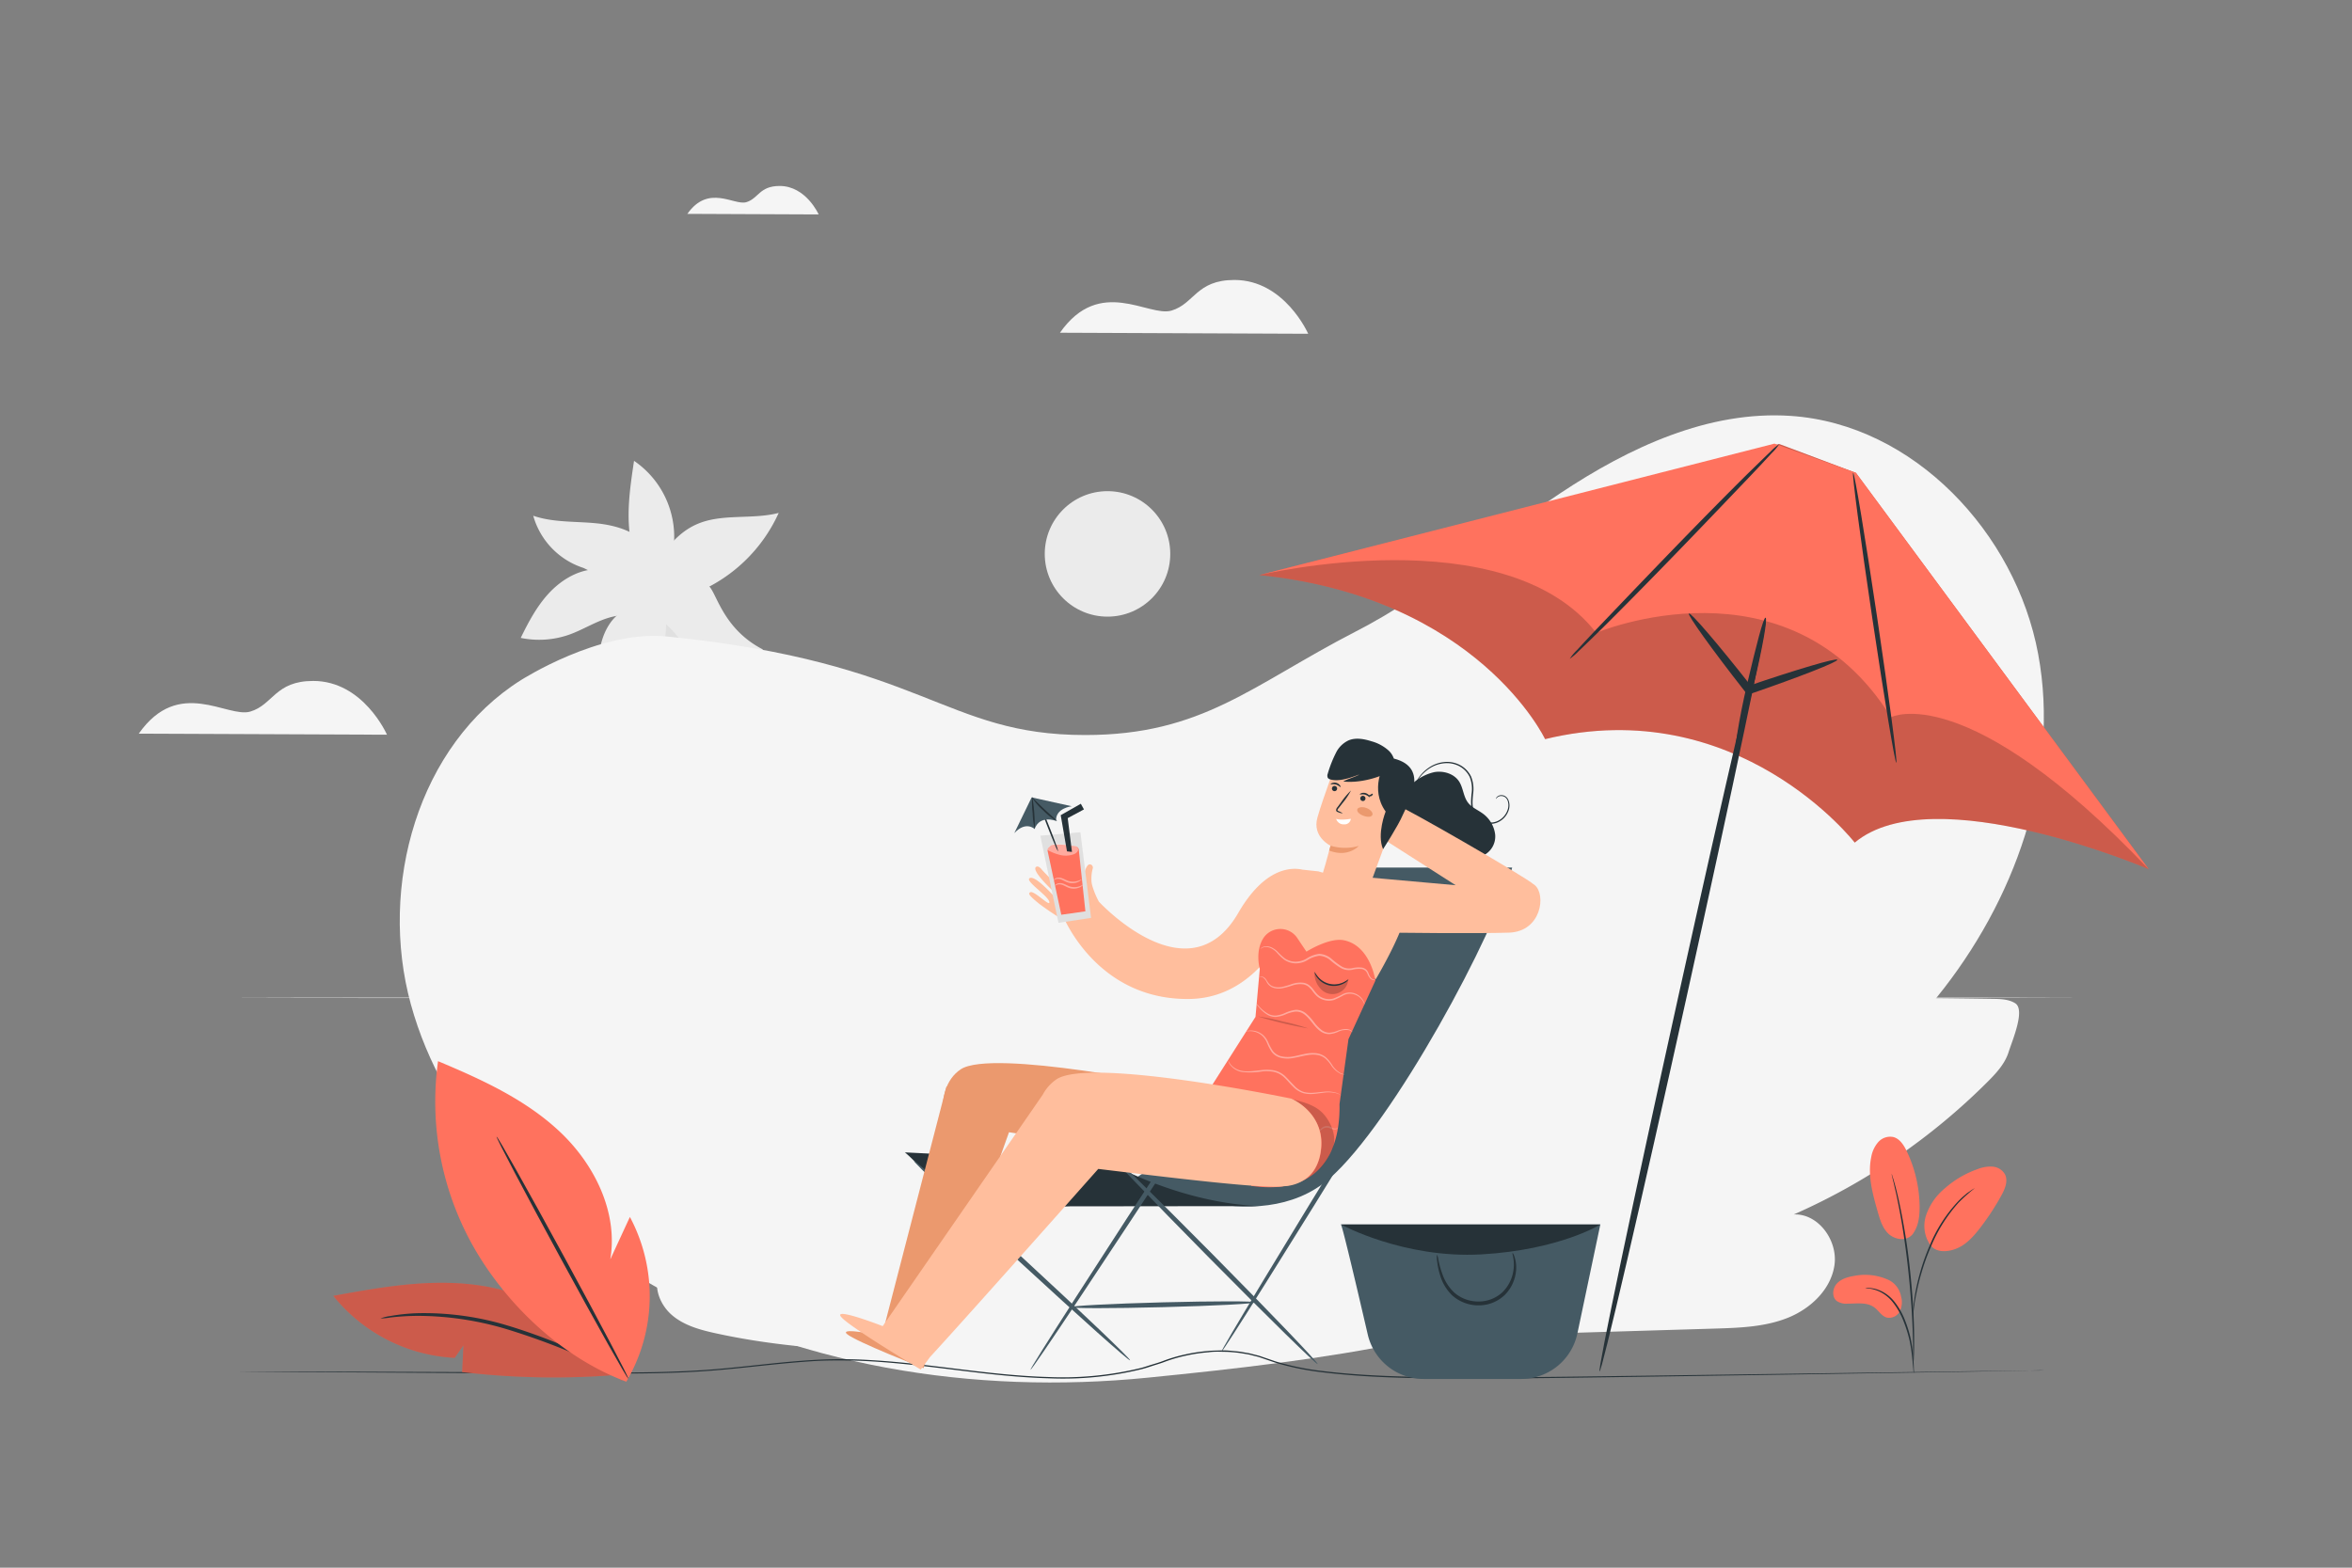 <svg xmlns="http://www.w3.org/2000/svg" viewBox="0 0 750 500"><rect x="0" y="0" width="750" height="500" fill="#808080" stroke="none"/><g id="background-complete"><path d="M171.32,318.39c-14.45-3.21-29.26,24.39-25.65,38.74s19.15,23.32,34,23.4c8.18,0,16.5-2.07,24.42-.07s15.1,10.73,11.43,18c-1.36,2.69-3.93,4.64-5.2,7.38-2.15,4.65.15,10.4,4.07,13.7s9.07,4.67,14.07,5.75c32.15,7,65.41,6,98.29,5.05l220.09-6.6c7.87-.24,15.92-.51,23.23-3.43s13.83-9.09,14.91-16.88S579.84,387,572,387.34a203.58,203.58,0,0,0,61.77-42.28c2.77-2.77,5.54-5.75,6.72-9.48s5.43-13.53,2.11-15.6c-2.06-1.29-4.63-1.36-7.07-1.4-31-.47-66.68-.56-97.71-.56-121.82,0-216.63.37-366.48.37" style="fill:#f5f5f5"></path><circle cx="353.16" cy="176.66" r="20.01" style="fill:#ebebeb"></circle><path d="M338,106.12l79.15.33s-7.5-17.15-23.51-17.16c-12.21,0-12.76,7.6-20.08,9.77S350.72,87.94,338,106.12Z" style="fill:#f5f5f5"></path><path d="M219.19,68.21l41.86.18s-4-9.07-12.44-9.08c-6.46,0-6.74,4-10.62,5.17S225.94,58.6,219.19,68.21Z" style="fill:#f5f5f5"></path><path d="M44.25,234l79.15.33s-7.5-17.14-23.51-17.15c-12.21,0-12.76,7.6-20.08,9.77S57,215.78,44.25,234Z" style="fill:#f5f5f5"></path><path d="M246,283.49s-27.47-48.38-30.28-93.18l-7.93-.86s4.5,56.45,29.08,97.9Z" style="fill:#e0e0e0"></path><path d="M209.63,189.81c-5.91-4.68-13-8.91-20.47-8.22-5.53.51-10.55,3.7-14.29,7.79s-6.38,9.08-8.82,14.07a28.87,28.87,0,0,0,15.36-1c4.68-1.65,8.9-4.5,13.71-5.7s9.74-.68,14.61-.17c2.82,2.17,2-2.14-.1-6.73" style="fill:#ebebeb"></path><path d="M210.14,192.78c.4-6.13.58-12.78-2.93-17.82-3.79-5.44-10.87-7.49-17.48-8.1s-13.42-.21-19.69-2.37a24.43,24.43,0,0,0,16,16.64" style="fill:#ebebeb"></path><path d="M205.54,193.72a33.29,33.29,0,0,1,4.34-6.84,11.24,11.24,0,0,1,6.9-3.94c3.54-.39,7,1.54,9.43,4.14s4.62,13.6,16.95,20c1.32.69-18.84,6.53-26.24-3-3-3.95-6.85-7.53-11.45-9.47" style="fill:#ebebeb"></path><path d="M209.31,193.5c-5.13-2.24-11.42.54-14.66,5.12s-4,10.45-3.93,16,.85,11.22.29,16.8a40.11,40.11,0,0,0,20.57-25.89,22.71,22.71,0,0,0,.58-9.27,12.43,12.43,0,0,0-4.58-7.9" style="fill:#ebebeb"></path><path d="M205.4,187c4-7.81,8.66-16.18,16.7-19.76s17.63-1.43,26.21-3.65a49.66,49.66,0,0,1-26.57,25.56" style="fill:#ebebeb"></path><path d="M210.65,190.29c-6-4.91-9-12.64-9.89-20.31s.29-15.42,1.42-23a29.34,29.34,0,0,1,12.71,26.65" style="fill:#ebebeb"></path><path d="M352.48,318H195.59s13.88-58,54.15-55.41,36.14,23.52,54.52,27.66S344.08,289.64,352.48,318Z" style="fill:#ebebeb"></path><path d="M664.52,318.24c0,.08-132.4.15-295.68.15s-295.71-.07-295.71-.15,132.37-.16,295.71-.16S664.52,318.15,664.52,318.24Z" style="fill:#e0e0e0"></path><path d="M299.78,345c0,.09-21.09-.15-47.09-.53s-47.1-.77-47.1-.85,21.09.15,47.1.53S299.78,344.92,299.78,345Z" style="fill:#e0e0e0"></path><path d="M255.75,358.07c0,.09-5.77-.16-12.88-.55s-12.87-.77-12.86-.86,5.77.16,12.88.55S255.76,358,255.75,358.07Z" style="fill:#e0e0e0"></path><path d="M274,370.48c0,.09-6.22.16-13.89.16s-13.89-.07-13.89-.16,6.22-.15,13.89-.15S274,370.4,274,370.48Z" style="fill:#e0e0e0"></path></g><g id="background-simple"><path d="M212.65,203c82.47,8.26,88.19,31.43,133.39,31.43,37.41,0,53-15.85,86.25-33,23.38-12,43.4-29.61,65.31-44.16s47.22-26.4,73.47-24.62c39.18,2.66,71.66,37.29,78.85,75.9s-7.57,79-32.28,109.5-55.17,64.85-90,83c-49.43,25.78-106.12,32.8-161.6,38.34s-113.28-3.53-161.49-31.55c-33.79-19.63-63.17-49.83-73.53-87.51s2.17-82.8,35.3-103.54C166.32,216.86,191,200.87,212.65,203Z" style="fill:#f5f5f5"></path></g><g id="Floor"><path d="M651.74,437s-.51,0-1.5.05l-4.38.1-16.87.31-62,1-42.85.64c-15.4.21-31.85.49-49.18.58-17.3-.1-35.55.23-54.3-2.13a85.5,85.5,0,0,1-14-2.95l-3.41-1.17-1.7-.58c-.57-.18-1.16-.3-1.74-.45s-1.16-.31-1.75-.43l-1.78-.3a35.86,35.86,0,0,0-3.59-.42c-1.2-.11-2.42-.1-3.63-.13s-2.44,0-3.65.17a51.15,51.15,0,0,0-7.25,1.08,47.48,47.48,0,0,0-7.08,2.09c-1.16.44-2.37.77-3.56,1.16s-2.37.79-3.59,1.09a105.57,105.57,0,0,1-29.44,2.89c-9.75-.26-19.3-1.38-28.65-2.53s-18.55-2.31-27.59-2.85c-4.52-.28-9-.36-13.43-.3s-8.79.41-13.1.79c-8.62.78-17,1.85-25.2,2.47s-16.16.81-23.87.88-15.14,0-22.29-.05L159.77,438l-62.06-.39-16.86-.13-4.39-.05-1.5,0s.51,0,1.5,0h4.39l16.87,0,62.05.22,20.56.08c7.15,0,14.59.09,22.29,0s15.66-.28,23.84-.9,16.55-1.7,25.18-2.49c4.32-.38,8.7-.7,13.14-.8s8.94,0,13.47.3c9.07.53,18.26,1.69,27.62,2.84s18.88,2.25,28.6,2.52a105.51,105.51,0,0,0,29.3-2.88c1.2-.3,2.37-.73,3.56-1.09s2.37-.7,3.53-1.15a48.9,48.9,0,0,1,7.16-2.11,51.92,51.92,0,0,1,7.32-1.09c1.23-.14,2.46-.12,3.68-.17s2.46,0,3.68.13,2.44.19,3.63.43l1.81.31c.59.12,1.18.28,1.77.43s1.18.28,1.76.46l1.72.59,3.4,1.16a84.35,84.35,0,0,0,13.89,2.93c18.69,2.36,36.93,2,54.23,2.16,17.31-.08,33.78-.34,49.18-.53l42.84-.58,62.05-.86,16.87-.22,4.39,0Z" style="fill:#263238"></path></g><g id="Bag"><path d="M427.6,390.54c.6,1.07,5.26,20.92,8.55,35.1A18.31,18.31,0,0,0,454,439.81h31.12A18.31,18.31,0,0,0,503,425.26l7.31-34.72Z" style="fill:#455a64"></path><path d="M427.6,390.54s20,10.94,44.83,9.53,37.91-9.53,37.91-9.53Z" style="fill:#263238"></path><path d="M482.34,399.63s.13.12.27.39a6.56,6.56,0,0,1,.47,1.27,11.16,11.16,0,0,1,.22,5,12.47,12.47,0,0,1-3.35,6.61,11.9,11.9,0,0,1-8.39,3.43,12.52,12.52,0,0,1-8.5-3.19,14.64,14.64,0,0,1-3.82-6.34,23.21,23.21,0,0,1-1-4.83,4.82,4.82,0,0,1,0-1.81,5.61,5.61,0,0,1,.45,1.74A31.61,31.61,0,0,0,460,406.5a14.49,14.49,0,0,0,3.77,5.79,11.62,11.62,0,0,0,7.74,2.81,11.06,11.06,0,0,0,7.63-3,12.1,12.1,0,0,0,3.29-6,12.56,12.56,0,0,0,.16-4.7c-.09-.56-.18-1-.25-1.29S482.3,399.64,482.34,399.63Z" style="fill:#263238"></path></g><g id="Character"><path d="M423.88,276.69S396,355.46,361.79,375.93c0,0,39,20,62.09,0,20.26-17.59,53.35-79.06,58.32-99.24Z" style="fill:#455a64"></path><path d="M288.55,367.54l65.25,3.28s21.94,12.8,47.87,13.86l-60.57.07a101.33,101.33,0,0,1-38-5.55C297,377.05,292.77,371,288.55,367.54Z" style="fill:#263238"></path><path d="M328.59,436.9c-.36-.24,22.37-35.62,50.76-79s51.71-78.4,52.08-78.16-22.37,35.61-50.77,79S329,437.13,328.59,436.9Z" style="fill:#455a64"></path><path d="M360.37,433.87c-.29.32-15.95-13.67-35-31.23s-34.22-32.07-33.92-32.39,15.95,13.67,35,31.24S360.66,433.55,360.37,433.87Z" style="fill:#455a64"></path><path d="M389.47,431.16c-.37-.23,20.39-34.6,46.36-76.77s47.33-76.18,47.69-76-20.38,34.6-46.36,76.78S389.84,431.38,389.47,431.16Z" style="fill:#455a64"></path><path d="M420.17,435.05c-.31.3-15.79-14.85-34.56-33.85s-33.76-34.65-33.46-34.95,15.78,14.85,34.57,33.85S420.47,434.75,420.17,435.05Z" style="fill:#455a64"></path><path d="M400.28,415.37c0,.43-13.18,1.12-29.46,1.54s-29.5.41-29.51,0,13.18-1.12,29.47-1.54S400.27,414.94,400.28,415.37Z" style="fill:#455a64"></path><path d="M449.71,250.61a15.31,15.31,0,0,1,7.68-4.35c2.94-.5,6.28.51,7.89,3,1.35,2.09,1.35,4.89,2.91,6.83,1.1,1.39,2.81,2.12,4.27,3.13a9.69,9.69,0,0,1,4.32,7,6.73,6.73,0,0,1-4.12,6.77l-13.21-2.14-13.37-10.18Z" style="fill:#263238"></path><path d="M477,254.83a1,1,0,0,1,.24-.54,1.92,1.92,0,0,1,1.51-.68,2.26,2.26,0,0,1,1.19.31,2.71,2.71,0,0,1,1,1.11,4.65,4.65,0,0,1,.11,3.48,6.38,6.38,0,0,1-2.62,3.32,5.76,5.76,0,0,1-4.78.69,6.31,6.31,0,0,1-4-3.5c-.78-1.79-.57-3.82-.42-5.73a10.21,10.21,0,0,0-.56-5.45,7.77,7.77,0,0,0-3.54-3.58,8.47,8.47,0,0,0-4.54-.83,10.28,10.28,0,0,0-3.9,1.14,12.57,12.57,0,0,0-4.41,4c-.81,1.16-1.14,1.88-1.18,1.86a1.91,1.91,0,0,1,.21-.54,13,13,0,0,1,.81-1.44,12.33,12.33,0,0,1,4.4-4.16,10.42,10.42,0,0,1,4-1.24,8.88,8.88,0,0,1,4.78.83,8.19,8.19,0,0,1,3.79,3.79,10.64,10.64,0,0,1,.62,5.71c-.16,1.93-.34,3.86.37,5.49a5.82,5.82,0,0,0,3.7,3.24,5.34,5.34,0,0,0,4.41-.59,6.06,6.06,0,0,0,2.5-3.08,4.4,4.4,0,0,0,0-3.24,2.45,2.45,0,0,0-.84-1,2.08,2.08,0,0,0-1.06-.31,1.87,1.87,0,0,0-1.43.54A3.47,3.47,0,0,0,477,254.83Z" style="fill:#263238"></path><path d="M374.14,373c-5.63,1-32.84-9.29-52.43-11.89-4.58-.61-12.17,4.34-13.79,4.23-7.63-.53-10.87-18-1.61-24.27,10-6.75,70,5.74,70,5.74s9.87,4.06,8.93,14.82C384.27,373.18,374.14,373,374.14,373Z" style="fill:#eb996e"></path><path d="M301.81,346.5,280.7,428s14.54,3.8,15,4.64c.32.63,28.26-77.72,27.67-76.05Z" style="fill:#eb996e"></path><path d="M282.05,426.19s-14.57-3.1-12-.74,24.43,10.91,24.43,10.91l1.2-4.14Z" style="fill:#eb996e"></path><path d="M448,288.84c-2.26-4-11.93-6.51-11.93-6.51l-15.71-4.42-5-.54c-3.58-.79-12.11-.72-20.51,13.81-15.88,27.46-44.45-3.62-44.45-3.62a26.66,26.66,0,0,1-2-4.75,7.5,7.5,0,0,1-.37-2.53,11.47,11.47,0,0,1,.39-3.16c.35-.92-.6-1.79-1.35-1.3s-1.77,3-1.55,6.14-3.18-.48-4.44-1.78S335.69,275,335,275.1c-1,.11-1.12,1.24.17,2.51s4.89,5.36,4.17,6-7-6.09-7-6.09-1.12-1.66-2-1c-1.54,1.27,5.71,7.92,6.42,8.53.49.43-.27,1.15-.77.66s-6.16-6.85-7.74-5.57c-1.22,1,5.91,5.52,6.35,7.49s-5.06-4-6.18-3c-.42.37-.68.7,3,3.66a91,91,0,0,0,8.32,5.53c3.21,6.39,14.65,25,39.27,24.8,13.2-.08,22.2-8.12,28.12-17l21.53,5.19,10.06,5.49S450.26,292.85,448,288.84Z" style="fill:#ffbe9d"></path><path d="M433.41,279.58l30.77,2.75-23.82-15.21s4.17-7.85,5.6-10.05c.29-.46,39.68,22,43.48,25.26,3.61,3.1,2.06,14.78-8.25,15.13s-38,0-38,0Z" style="fill:#ffbe9d"></path><path d="M420.66,281.82c.84-1.51,3.61-12.09,3.61-12.09s-5.92-2.79-4.17-9,7-20.15,7-20.15l13.1-1.58,7.7,13.12-11.11,30.33Z" style="fill:#ffbe9d"></path><path d="M424.77,251.23a.83.83,0,1,0,1.06-.51A.83.83,0,0,0,424.77,251.23Z" style="fill:#263238"></path><path d="M424.31,250.12c.07.13.82-.16,1.67.09s1.35.87,1.47.79,0-.26-.18-.54a2.17,2.17,0,0,0-1.14-.77,2.19,2.19,0,0,0-1.37.06C424.43,249.89,424.28,250.06,424.31,250.12Z" style="fill:#263238"></path><path d="M433.81,254.38a.83.83,0,1,0,1.06-.51A.84.84,0,0,0,433.81,254.38Z" style="fill:#263238"></path><path d="M433.63,253.36c.06.14.81-.15,1.66.09s1.35.87,1.48.79,0-.25-.19-.54a2.22,2.22,0,0,0-1.14-.76,2.12,2.12,0,0,0-1.37.06C433.74,253.13,433.59,253.3,433.63,253.36Z" style="fill:#263238"></path><path d="M428.12,259.4a4.23,4.23,0,0,1-1.42-.36,1.88,1.88,0,0,1-.37-.16.6.6,0,0,1-.28-.48,1.47,1.47,0,0,1,.39-.9l1.16-1.56a24.09,24.09,0,0,1,3.21-3.82,23.73,23.73,0,0,1-2.8,4.14l-1.18,1.53a1.27,1.27,0,0,0-.35.59c0,.12.13.22.35.31C427.65,259.07,428.15,259.33,428.12,259.4Z" style="fill:#263238"></path><path d="M432.81,258.15c-.22.7.68,1.57,2,2.05s2.53.4,2.81-.28-.55-1.72-1.9-2.22S433,257.45,432.81,258.15Z" style="fill:#eb996e"></path><path d="M430.75,261.16c.08-.05-3,.58-4.68,0a2.46,2.46,0,0,0,2.51,1.76A2,2,0,0,0,430.75,261.16Z" style="fill:#fff"></path><path d="M424.27,269.73a16.16,16.16,0,0,0,9,.08s-3.39,3.84-9.42,1.46Z" style="fill:#eb996e"></path><path d="M437.7,253.14c.14,0,.07.53-.42.76s-.92,0-.86-.14.34-.17.63-.33S437.57,253.09,437.7,253.14Z" style="fill:#263238"></path><path d="M444.62,245c-3.76,3.06-11.44,4.87-16.25,4.24.81-.61,4.26-1.61,5.07-2.22-2.66,1-6.4,2.37-9.14,1.59a1.49,1.49,0,0,1-.87-.49,1.65,1.65,0,0,1-.05-1.33,38.66,38.66,0,0,1,2.62-6.67,8.45,8.45,0,0,1,4.07-4c2.27-.93,4.88-.45,7.22.29a13.55,13.55,0,0,1,5.42,2.89,6.18,6.18,0,0,1,2,5.58" style="fill:#263238"></path><path d="M441.4,243.83s-4.71,7.76.45,15c0,0-2.88,7.24-.82,12,0,0,4.86-7.51,6.28-10.9s9-15-2.86-18Z" style="fill:#263238"></path><path d="M438.59,312.74s-1.55-11.08-10-12.84c-4.71-1-12,3.62-12,3.62l-2.88-4.29a6.49,6.49,0,0,0-10.66-.3c-3,4.32-1.33,10.07-1.33,10.07l-1.37,15.32-14.71,23.15c4.9,1.23,9.88,2.7,14.76,4.1L399,378.22c25.92,3.68,28.36-16.66,28.14-26.06L430,331.43Z" style="fill:#FF725E"></path><g style="opacity:0.2"><path d="M417.14,328a129.63,129.63,0,0,1-16-3.81,65.6,65.6,0,0,1,8.06,1.65A64.11,64.11,0,0,1,417.14,328Z"></path></g><g style="opacity:0.4"><path d="M438.59,312.39a.68.68,0,0,1-.4.19,1.49,1.49,0,0,1-1.18-.42,4.61,4.61,0,0,1-1-1.69,2.48,2.48,0,0,0-.67-.91,2.41,2.41,0,0,0-1.15-.5,8.56,8.56,0,0,0-3,.25,5.21,5.21,0,0,1-3.6-.56,23.83,23.83,0,0,1-3.22-2.35,6,6,0,0,0-3.67-1.57,9.38,9.38,0,0,0-3.84,1.42,7.25,7.25,0,0,1-3.9,1,6.58,6.58,0,0,1-3.47-1.18,17.16,17.16,0,0,1-2.28-2.18,6.43,6.43,0,0,0-2-1.5,3.81,3.81,0,0,0-1.83-.34,2.93,2.93,0,0,0-1.47.63,1,1,0,0,1,.29-.33,2.33,2.33,0,0,1,1.15-.5,3.89,3.89,0,0,1,2,.27,6.52,6.52,0,0,1,2.14,1.51,17.75,17.75,0,0,0,2.27,2.09,6.21,6.21,0,0,0,3.24,1,6.92,6.92,0,0,0,3.65-1,9.51,9.51,0,0,1,4.06-1.49,6.49,6.49,0,0,1,4,1.68,24.93,24.93,0,0,0,3.13,2.34,4.8,4.8,0,0,0,3.32.55,8.77,8.77,0,0,1,3.16-.19,2.8,2.8,0,0,1,1.3.61,3,3,0,0,1,.72,1.05,4.64,4.64,0,0,0,.89,1.66,1.41,1.41,0,0,0,1,.46C438.45,312.46,438.58,312.36,438.59,312.39Z" style="fill:#fff"></path></g><g style="opacity:0.4"><path d="M435.15,320.47a8.7,8.7,0,0,0-.68-1.37,5.06,5.06,0,0,0-3.38-2.12,4.54,4.54,0,0,0-2.71.48,23.32,23.32,0,0,1-3,1.47,5.77,5.77,0,0,1-3.79-.19,5.71,5.71,0,0,1-1.73-1.08,12.93,12.93,0,0,1-1.33-1.56,7.61,7.61,0,0,0-1.33-1.43,3.66,3.66,0,0,0-1.66-.73,7.92,7.92,0,0,0-3.53.4,23.54,23.54,0,0,1-3.25.88,5.66,5.66,0,0,1-3-.28,3.59,3.59,0,0,1-1.81-1.67,4,4,0,0,0-1.07-1.39,1.48,1.48,0,0,0-1-.3c-.25,0-.36.12-.38.1s.09-.13.36-.2a1.54,1.54,0,0,1,1.16.23c1,.5,1.21,2.31,2.9,2.89a5.39,5.39,0,0,0,2.77.2,24.48,24.48,0,0,0,3.18-.92,8.31,8.31,0,0,1,3.76-.44,4.15,4.15,0,0,1,1.89.82,8.16,8.16,0,0,1,1.42,1.52,12.54,12.54,0,0,0,1.27,1.5,5.34,5.34,0,0,0,5,1.19,23.56,23.56,0,0,0,3-1.4,4.8,4.8,0,0,1,2.95-.45,5.12,5.12,0,0,1,3.49,2.37,3.88,3.88,0,0,1,.45,1.08A1.9,1.9,0,0,1,435.15,320.47Z" style="fill:#fff"></path></g><g style="opacity:0.4"><path d="M431.39,329.23a3.39,3.39,0,0,0-1.2-.65,5.8,5.8,0,0,0-3.64.57,8.18,8.18,0,0,1-2.61.67,4.72,4.72,0,0,1-3-1c-1.82-1.3-2.9-3.55-4.74-5.07a4.35,4.35,0,0,0-3.14-1.11,11.22,11.22,0,0,0-3.14.9,9.68,9.68,0,0,1-3,.79,5.12,5.12,0,0,1-2.65-.62,10.53,10.53,0,0,1-2.91-2.55,5.83,5.83,0,0,1-.83-1.14,9.22,9.22,0,0,1,1,1,11.31,11.31,0,0,0,2.93,2.36,4.78,4.78,0,0,0,2.45.52,9.94,9.94,0,0,0,2.85-.81,11.54,11.54,0,0,1,3.28-1,4.88,4.88,0,0,1,3.5,1.21A16.66,16.66,0,0,1,419,326a12.87,12.87,0,0,0,2.26,2.38,4.29,4.29,0,0,0,2.66,1,8.32,8.32,0,0,0,2.5-.59,8.71,8.71,0,0,1,2.14-.56,4,4,0,0,1,1.68.14,2.35,2.35,0,0,1,.92.55C431.34,329.1,431.4,329.22,431.39,329.23Z" style="fill:#fff"></path></g><g style="opacity:0.4"><path d="M428.87,342.68a1,1,0,0,1-.39,0,3.19,3.19,0,0,1-1.1-.26,7.76,7.76,0,0,1-3-2.79,11.17,11.17,0,0,0-1.82-2.07,5.4,5.4,0,0,0-2.83-1.14c-2.22-.31-4.61.54-7.22,1a9.49,9.49,0,0,1-3.9,0,5.25,5.25,0,0,1-3.11-1.94,16.82,16.82,0,0,1-1.5-2.91,6.37,6.37,0,0,0-1.54-2.23,5.8,5.8,0,0,0-3.6-1.46c-.95-.05-1.47.13-1.48.07s.12-.06.37-.14a5.74,5.74,0,0,1,1.11-.14,6,6,0,0,1,3.85,1.39,6.82,6.82,0,0,1,1.68,2.33,17.26,17.26,0,0,0,1.5,2.8,4.76,4.76,0,0,0,2.83,1.74,9.4,9.4,0,0,0,3.7,0c1.28-.23,2.51-.57,3.74-.81a11.48,11.48,0,0,1,3.63-.19,5.77,5.77,0,0,1,3,1.29,11.85,11.85,0,0,1,1.84,2.18,7.88,7.88,0,0,0,2.78,2.82A5.16,5.16,0,0,0,428.87,342.68Z" style="fill:#fff"></path></g><g style="opacity:0.4"><path d="M427.72,349.36a9.79,9.79,0,0,0-1.43-.64,10.44,10.44,0,0,0-4.21-.21c-.9.1-1.89.27-3,.36a9.7,9.7,0,0,1-3.48-.22,7.67,7.67,0,0,1-3.26-2.06c-1-.93-1.8-2-2.8-2.92a6.9,6.9,0,0,0-3.41-1.82,12.75,12.75,0,0,0-3.69-.12,22.69,22.69,0,0,1-6.42.16,6.11,6.11,0,0,1-3.72-2.21,3.68,3.68,0,0,1-.55-1.05,1.47,1.47,0,0,1-.09-.41,7.73,7.73,0,0,0,.8,1.33,6.06,6.06,0,0,0,3.63,2c1.76.34,3.9,0,6.31-.27a13.4,13.4,0,0,1,3.83.1,7.39,7.39,0,0,1,3.66,1.94c1,1,1.89,2,2.81,2.94a7.2,7.2,0,0,0,3,2,9.33,9.33,0,0,0,3.3.25c1.06-.07,2.05-.22,3-.29a9.83,9.83,0,0,1,4.32.38,5.09,5.09,0,0,1,1.05.55C427.63,349.25,427.74,349.34,427.72,349.36Z" style="fill:#fff"></path></g><g style="opacity:0.2"><path d="M426.64,359.56s0,.13-.08.29a1.08,1.08,0,0,1-.66.42,2,2,0,0,1-1.15-.12,9.11,9.11,0,0,0-1.15-.45,2.45,2.45,0,0,0-2,.46c-.46.33-.66.64-.73.6s0-.42.49-.88a2.55,2.55,0,0,1,2.36-.69,6.47,6.47,0,0,1,1.22.52,1.78,1.78,0,0,0,.9.2C426.37,359.87,426.57,359.52,426.64,359.56Z" style="fill:#fff"></path></g><g style="opacity:0.2"><path d="M419.16,310.12a7.21,7.21,0,0,0,1.87,5.15,5.07,5.07,0,0,0,8.92-2.86,8.85,8.85,0,0,1-6.11,1.7c-2-.17-4-2.13-4.68-4"></path></g><path d="M430,312.41a3.58,3.58,0,0,1-1.49,1.24,6.65,6.65,0,0,1-8.54-1.93,3.58,3.58,0,0,1-.81-1.77c.08,0,.36.66,1.1,1.54a6.76,6.76,0,0,0,8.09,1.83C429.35,312.84,429.89,312.34,430,312.41Z" style="fill:#263238"></path><g style="opacity:0.2"><path d="M411.92,350.57c4.76,1.13,8.35,2.28,10.76,5.5,3,3.95,3.31,8.17,2.18,10.33-1.25,2.38-2.34,6.3-8.64,9.79,4.49-3,5.93-10,4.85-14.8a16.15,16.15,0,0,0-9.15-10.82"></path></g><polygon points="331.74 266.53 337.52 294.33 347.92 292.75 344.52 265.44 331.74 266.53" style="fill:#e0e0e0"></polygon><path d="M338.42,291.75l7.69-1.09L344,271a1.23,1.23,0,0,0-1-1.07c-2.07-.34-7-1-8-.18l-.55.52a1.25,1.25,0,0,0-.38,1.18Z" style="fill:#FF725E"></path><g style="opacity:0.4"><path d="M333.93,271.06a17,17,0,0,0,4.1,1.62,7.53,7.53,0,0,0,4.36-.22,2.49,2.49,0,0,0,1.2-.88,1.15,1.15,0,0,0-.07-1.4,1.77,1.77,0,0,0-1-.38l-3.53-.48a8.58,8.58,0,0,0-3-.05,2.48,2.48,0,0,0-2,1.79" style="fill:#fff"></path></g><g style="opacity:0.4"><path d="M344.91,280.47s-.33.48-1.16.85a4.64,4.64,0,0,1-3.47.06c-.64-.25-1.18-.58-1.69-.79a3.05,3.05,0,0,0-1.37-.28,2.62,2.62,0,0,0-1.22.45s0-.16.19-.35a1.83,1.83,0,0,1,1-.47,3.06,3.06,0,0,1,1.59.21c.56.2,1.11.52,1.7.75a4.88,4.88,0,0,0,3.15.07C344.42,280.73,344.86,280.4,344.91,280.47Z" style="fill:#fff"></path></g><g style="opacity:0.4"><path d="M345.35,282.22s-.33.48-1.16.85a4.68,4.68,0,0,1-3.47.06c-.64-.25-1.18-.58-1.69-.79a3.05,3.05,0,0,0-1.37-.28,2.62,2.62,0,0,0-1.22.45s0-.16.19-.35a1.76,1.76,0,0,1,1-.47,3.06,3.06,0,0,1,1.59.21c.56.2,1.11.52,1.7.75a4.88,4.88,0,0,0,3.15.07C344.86,282.47,345.3,282.15,345.35,282.22Z" style="fill:#fff"></path></g><path d="M340.24,271.53c-.06-.24-2-11.54-2-11.54l6.41-3.64,1,1.8-5.18,2.78,1.36,10.78Z" style="fill:#263238"></path><path d="M337.42,271.55a9.59,9.59,0,0,1-1-2.05c-.56-1.28-1.3-3.08-2.08-5.07-.93-2.37-1.72-4.48-2.18-5.8l.29-.11a5.1,5.1,0,0,1,.38,1.52,5.76,5.76,0,0,1-.67-1.42l.29-.11c.57,1.28,1.44,3.36,2.37,5.73.79,2,1.47,3.81,1.94,5.13A10.79,10.79,0,0,1,337.42,271.55Z" style="fill:#263238"></path><path d="M323.44,265.72l5.53-11.4,12.79,2.83s-5.25.55-5,4.68c0,0-5.13-2.08-6.85,2.55C329.88,264.38,327.11,261.74,323.44,265.72Z" style="fill:#455a64"></path><path d="M329.15,254.05a53.08,53.08,0,0,1,.8,10.48,26.13,26.13,0,0,1-.66-5.22A27.13,27.13,0,0,1,329.15,254.05Z" style="fill:#263238"></path><path d="M337.05,261.91a19.33,19.33,0,0,1-4.34-3.38,19.57,19.57,0,0,1-3.61-4.15c.12-.09,1.78,1.71,4,3.78S337.14,261.79,337.05,261.91Z" style="fill:#263238"></path><path d="M411.74,350.39s-64.22-13.35-74.89-6.13a13.9,13.9,0,0,0-4.37,4.93l-51,73.77s-15.76-6.14-13.31-3,25.45,16.86,25.45,16.86l2.94-4h0c10.28-11.15,41.37-46.16,53.65-60,19.75,2.37,53.41,6.58,59.15,5.51,0,0,10.83.2,11.9-12.16C422.31,354.73,411.74,350.39,411.74,350.39Z" style="fill:#ffbe9d"></path></g><g id="beach-umbrella"><path d="M401.56,183.42l165.83-41.79,24.38,9.17,93.4,126.42s-68.68-29.45-93.74-8.48c0,0-37.17-47.92-98.74-33C492.69,235.74,471.36,190.56,401.56,183.42Z" style="fill:#FF725E"></path><path d="M401.56,183.42l165.83-41.79,24.38,9.17,93.4,126.42s-68.68-29.45-93.74-8.48c0,0-37.17-47.92-98.74-33C492.69,235.74,471.36,190.56,401.56,183.42Z" style="opacity:0.2"></path><path d="M510.07,437.39c-.71-.15,10.58-53.86,25.19-119.93s27-119.55,27.74-119.39-10.58,53.85-25.2,120S510.77,437.55,510.07,437.39Z" style="fill:#263238"></path><path d="M538.54,195.64c.56-.45,9.43,9.91,19.8,23.12.13.18.27.36.4.52l-1.45-.43c15.62-5.34,28.35-9.09,28.58-8.42s-12.12,5.51-27.73,10.88l-.88.3-.57-.72-.4-.52C545.92,207.16,538,196.08,538.54,195.64Z" style="fill:#263238"></path><path d="M685.17,277.22C627.05,216.17,603,228.74,603,228.74c-32.85-52.69-94-26.91-94-26.91-29-37.26-107.42-18.41-107.42-18.41l164.25-41.93,26,9.31Z" style="fill:#FF725E"></path><path d="M604.69,243.29c-.43.06-3.85-20.61-7.66-46.15s-6.54-46.33-6.11-46.39,3.86,20.6,7.66,46.16S605.12,243.22,604.69,243.29Z" style="fill:#263238"></path><path d="M567.39,141.63a17.65,17.65,0,0,1-2.43,2.89c-1.64,1.78-4,4.34-7,7.48-6,6.28-14.23,14.92-23.42,24.41s-17.59,18-23.76,24.11c-3.08,3-5.6,5.48-7.37,7.14a18.76,18.76,0,0,1-2.86,2.46,17.17,17.17,0,0,1,2.42-2.89c1.64-1.79,4-4.34,7-7.48,6-6.28,14.24-14.92,23.43-24.42s17.59-18,23.75-24.1c3.09-3,5.61-5.48,7.38-7.14A16.87,16.87,0,0,1,567.39,141.63Z" style="fill:#263238"></path><path d="M563,197c.7.17-1,9.78-3.81,21.46s-5.08,22.89-5.78,22.72,1-11.59,3.77-23.28S562.3,196.85,563,197Z" style="fill:#263238"></path></g><g id="Plants"><path d="M198.2,440.48c-7-9.33-15-18.38-25.21-24-9.94-5.49-21.54-7.43-32.91-7.34s-22.61,2.13-33.8,4.16A53.15,53.15,0,0,0,145,433.08l2.78-4c-.14,2.85-.27,5.69-.41,8.53a249.56,249.56,0,0,0,50.9.77" style="fill:#FF725E"></path><path d="M198.2,440.48c-7-9.33-15-18.38-25.21-24-9.94-5.49-21.54-7.43-32.91-7.34s-22.61,2.13-33.8,4.16A53.15,53.15,0,0,0,145,433.08l2.78-4c-.14,2.85-.27,5.69-.41,8.53a249.56,249.56,0,0,0,50.9.77" style="opacity:0.2"></path><path d="M121.3,420.51a14.17,14.17,0,0,1,3.13-.77,60,60,0,0,1,8.75-.91,91.72,91.72,0,0,1,28.65,3.93,186,186,0,0,1,26.95,10.55c3.34,1.59,6,2.92,7.86,3.86a16.08,16.08,0,0,1,2.81,1.58,16.72,16.72,0,0,1-3-1.16l-8-3.5a223.52,223.52,0,0,0-26.93-10.18,99.28,99.28,0,0,0-28.31-4.23,80.93,80.93,0,0,0-8.69.52A20,20,0,0,1,121.3,420.51Z" style="fill:#263238"></path><path d="M199.71,440.69a53.59,53.59,0,0,0,1.15-52.55q-3.13,6.76-6.26,13.55c2.54-14.92-4.94-30.17-15.92-40.58s-25.08-16.82-39-22.66a94.07,94.07,0,0,0,12.2,60.75c10.77,18.09,28.13,34.15,47.87,41.49" style="fill:#FF725E"></path><path d="M158.35,362.52c.3-.16,9.93,17,21.53,38.31s20.77,38.73,20.48,38.89-9.93-17-21.53-38.32S158.06,362.67,158.35,362.52Z" style="fill:#263238"></path><path d="M602.38,408.3a18,18,0,0,0-11.15-1.36c-2,.34-4.14.94-5.51,2.46s-1.64,4.2-.06,5.51a5.34,5.34,0,0,0,3.48.88c2.94,0,6.22-.56,8.57,1.22,1.35,1,2.24,2.69,3.85,3.19a3.8,3.8,0,0,0,4.18-1.86,6.5,6.5,0,0,0,.47-4.79A7.31,7.31,0,0,0,602.38,408.3Z" style="fill:#FF725E"></path><path d="M610.16,393.29c-2.08,3-6.11,2-8,.18s-2.66-4.43-3.38-6.93c-1.64-5.72-3.3-11.71-2.08-17.53a9.78,9.78,0,0,1,2.24-4.76,5.07,5.07,0,0,1,4.82-1.6c2,.53,3.3,2.53,4.21,4.42A41.82,41.82,0,0,1,612.12,385c0,2.89-.33,5.92-2,8.3" style="fill:#FF725E"></path><path d="M615.86,397.54a10.76,10.76,0,0,1-1.68-9.92,19.06,19.06,0,0,1,5.88-8.52,31.55,31.55,0,0,1,10.52-6.21,11.2,11.2,0,0,1,4.73-.81,5,5,0,0,1,4,2.41c1.11,2.11.05,4.67-1.1,6.76a80.56,80.56,0,0,1-6.91,10.53c-2.07,2.67-4.45,5.3-7.6,6.51s-6.44,1.07-8.11-1.12" style="fill:#FF725E"></path><path d="M610.3,438a6.69,6.69,0,0,1-.19-1.35c-.09-1-.21-2.21-.36-3.68a53,53,0,0,0-.82-5.39,42,42,0,0,0-2-6.36,23.31,23.31,0,0,0-3.25-5.75,12.13,12.13,0,0,0-4.11-3.42,11.68,11.68,0,0,0-3.46-1.08,5.85,5.85,0,0,1-1.34-.19,5.78,5.78,0,0,1,1.37,0,10.5,10.5,0,0,1,3.6.94,12,12,0,0,1,4.34,3.44,22.82,22.82,0,0,1,3.36,5.87,38.82,38.82,0,0,1,1.95,6.47,44.6,44.6,0,0,1,.71,5.46c.12,1.56.17,2.82.19,3.7A6.09,6.09,0,0,1,610.3,438Z" style="fill:#263238"></path><path d="M610.05,435.17a2.23,2.23,0,0,1,0-.63v-1.78c0-1.55,0-3.8-.08-6.57-.13-5.54-.61-13.19-1.53-21.6s-2.16-16-3.28-21.41c-.27-1.36-.53-2.58-.79-3.65s-.44-2-.64-2.75-.3-1.28-.41-1.74a2.54,2.54,0,0,1-.11-.62,3.7,3.7,0,0,1,.21.59c.14.45.31,1,.52,1.71s.47,1.66.74,2.73.57,2.29.86,3.65A200.83,200.83,0,0,1,609,404.53c.92,8.42,1.34,16.1,1.38,21.65,0,2.78,0,5-.1,6.58,0,.73-.08,1.32-.11,1.79A3.77,3.77,0,0,1,610.05,435.17Z" style="fill:#263238"></path><path d="M610,420.37a12.14,12.14,0,0,1,0-1.87c.07-1.2.24-2.93.57-5.05a66.14,66.14,0,0,1,1.65-7.37,65.07,65.07,0,0,1,3.08-8.72,46.38,46.38,0,0,1,9-14.09,23.27,23.27,0,0,1,2.12-2c.33-.27.62-.55.91-.77l.83-.56a12.35,12.35,0,0,1,1.57-1,54.55,54.55,0,0,0-5.15,4.59,49,49,0,0,0-8.82,14,68.88,68.88,0,0,0-3.1,8.64c-.81,2.71-1.34,5.2-1.75,7.29s-.61,3.82-.74,5A11.57,11.57,0,0,1,610,420.37Z" style="fill:#263238"></path></g></svg>